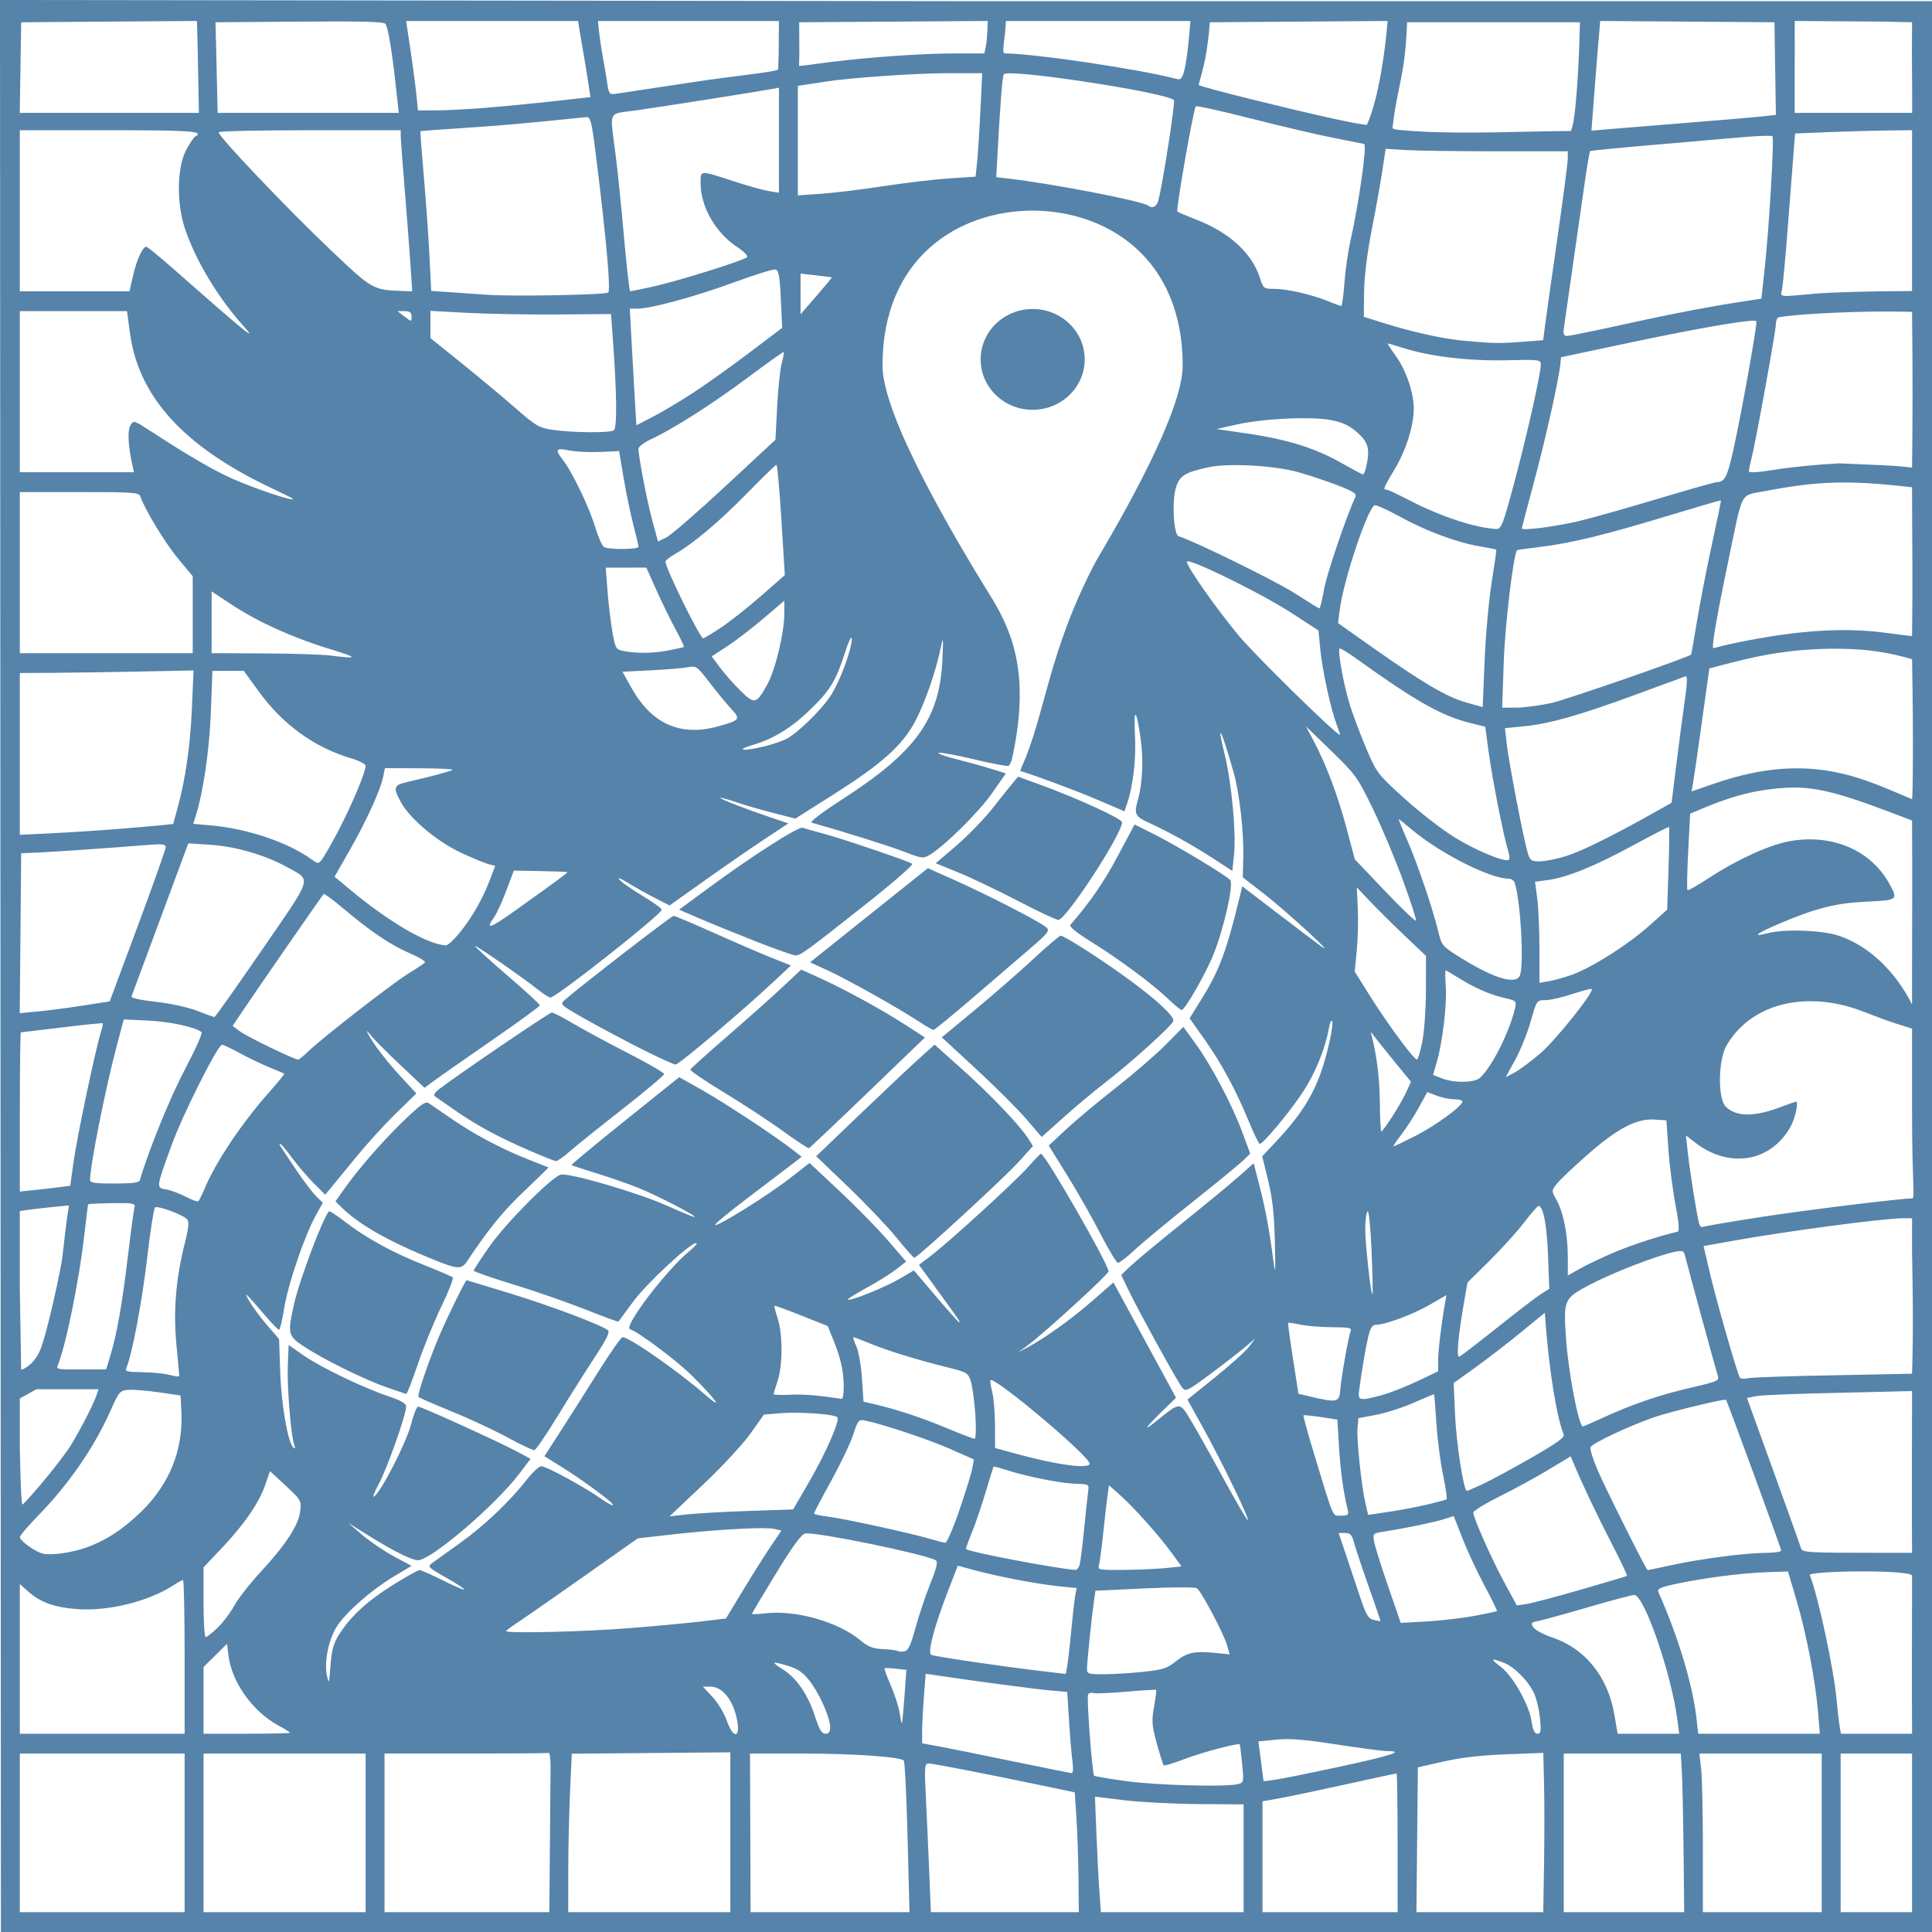 <?xml version="1.0" encoding="UTF-8" standalone="no"?>
<!-- Created with Inkscape (http://www.inkscape.org/) -->

<svg
   width="500mm"
   height="500mm"
   viewBox="0 0 500 500"
   version="1.1"
   id="svg1"
   xml:space="preserve"
   xmlns="http://www.w3.org/2000/svg"
   xmlns:svg="http://www.w3.org/2000/svg"><defs
     id="defs1" /><g
     id="layer1"><path
       d="M 0,0 0.237,500 H 500 V 0.313 H 258.223 Z m 50.971,5.426 c 0.159,4.268 0.33,14.381 0.506,23.788 H 28.294 5.111 L 5.48,5.765 27.571,5.595 Z m 308.136,0 c -0.512,6.929 -2.255,20.064 -5.361,26.907 -2.107,-0.234 -4.868,-0.772 -11.37,-2.216 -7.672,-1.704 -32.239,-7.686 -32.154,-8.146 0.337,-1.833 2.1,-5.766 2.885,-16.206 l 23.001,-0.169 z m 55.027,0 22.548,0.169 22.547,0.169 0.368,23.968 -3.331,0.378 c -1.832,0.208 -10.566,0.951 -19.411,1.652 -8.844,0.701 -18.086,1.451 -20.538,1.668 l -4.458,0.393 c 0.774,-9.797 1.191,-15.994 2.273,-28.397 z m -158.491,5.168e-4 c -0.184,3.986 -0.182,5.641 -0.915,8.394 h -7.24 c -8.618,0 -22.386,0.948 -32.81,2.259 h -5.2e-4 c -4.147,0.522 -7.883,1.118 -7.879,0.948 0.132,-6.082 0.035,-1.601 0.037,-11.263 L 231.239,5.596 Z m 208.83,0 23.155,0.169 7.21,0.169 c -0.098,13.79 0.049,9.659 0.031,23.449 h -7.325 -23.072 z m -359.364,0.017 h 22.244 22.244 c 0.977,6.159 1.933,10.906 3.211,19.693 l -9.691,1.077 c -5.33,0.593 -13.309,1.363 -17.731,1.713 h -0.002 c -4.422,0.349 -10.104,0.637 -12.628,0.64 l -4.588,0.006 c -0.731,-8.181 -2.068,-16.47 -3.058,-23.129 z m 49.639,0 H 178.17 201.591 c -0.129,9.092 0.056,4.297 -0.191,12.481 -0.019,0.643 -10.908,1.649 -21.483,3.245 -10.575,1.596 -19.922,3.007 -20.772,3.134 -1.337,0.201 -1.598,-0.123 -1.935,-2.4 -0.962,-6.507 -1.824,-9.514 -2.463,-16.46 z m 105.572,0 h 23.879 23.879 c -1.416,17.753 -2.609,14.941 -3.941,14.89 -9.953,-2.56 -36.717,-6.485 -44.091,-6.511 -0.978,-0.003 0.16,-4.036 0.275,-8.379 z M 77.335,5.595 c 17.43,-0.137 22.198,0.029 22.474,0.641 1.218,2.71 2.381,13.794 2.992,19.289 l 0.41,3.688 H 79.768 56.325 C 56.208,22.807 55.78,6.261 55.773,5.765 Z M 364.158,5.765 h 22.366 22.366 c -0.185,9.849 -1.089,26.848 -2.428,28.149 -10.51,0 -26.81,0.836 -39.214,0.095 -3.292,-0.22 -6.918,-0.381 -6.86,-0.895 1.29,-11.392 3.257,-13.243 3.77,-27.348 z M 244.748,18.951 h 9.449 l -0.457,9.461 c -0.251,5.203 -0.636,11.227 -0.855,13.386 l -0.399,3.925 -6.745,0.437 c -3.71,0.24 -11.307,1.137 -16.883,1.992 -5.576,0.855 -12.891,1.749 -16.255,1.986 l -6.117,0.43 V 36.393 22.217 l 2.622,-0.393 c 1.442,-0.216 3.408,-0.519 4.37,-0.673 6.229,-0.999 23.296,-2.199 31.271,-2.199 z m 17.325,0.033 c 8.758,0.247 39.761,5.157 41.733,6.909 0.428,0.381 -2.933,22.018 -4.061,26.143 -0.387,1.416 -1.619,2.026 -2.486,1.231 -1.276,-1.171 -24.576,-5.699 -36.264,-7.048 l -3.169,-0.366 0.234,-4.311 c 0.838,-15.468 1.354,-21.973 1.771,-22.356 0.194,-0.178 0.991,-0.238 2.242,-0.203 z m -60.482,3.714 v 13.592 13.591 l -2.622,-0.434 c -1.442,-0.239 -5.296,-1.305 -8.565,-2.368 -9.512,-3.095 -9.089,-3.11 -9.089,0.318 0,6.091 3.867,12.851 9.458,16.534 1.853,1.221 2.894,2.313 2.526,2.65 -0.958,0.879 -17.922,6.181 -24.219,7.571 -3.076,0.679 -5.766,1.236 -5.977,1.238 -0.211,0.003 -0.936,-6.308 -1.612,-14.024 -0.676,-7.716 -1.673,-17.457 -2.216,-21.647 -1.465,-11.298 -1.953,-10.157 4.737,-11.068 5.43,-0.739 31.472,-4.828 35.657,-5.599 z m 107.886,4.82 c 0.228,-0.209 6.656,1.212 14.285,3.158 7.629,1.946 17.162,4.182 21.184,4.969 4.021,0.787 7.662,1.513 8.089,1.614 0.804,0.19 -1.344,15.324 -3.591,25.306 -0.596,2.646 -1.276,7.48 -1.513,10.743 -0.236,3.263 -0.618,5.913 -0.849,5.888 -0.23,-0.025 -1.782,-0.601 -3.448,-1.279 -4.18,-1.702 -10.612,-3.166 -13.916,-3.166 -2.646,0 -2.795,-0.112 -3.617,-2.726 -2.037,-6.473 -7.908,-11.865 -16.569,-15.217 -2.461,-0.952 -4.633,-1.878 -4.828,-2.057 -0.427,-0.392 4.181,-26.693 4.772,-27.235 z m -157.876,2.802 c 1.312,-0.135 1.496,0.652 2.971,12.684 2.435,19.866 3.488,32.008 2.834,32.694 -0.582,0.611 -24.924,1.07 -31.324,0.591 -1.73,-0.13 -5.696,-0.406 -8.813,-0.615 l -5.667,-0.379 -0.479,-9.411 c -0.263,-5.176 -0.924,-14.451 -1.468,-20.611 -0.544,-6.16 -0.925,-11.253 -0.846,-11.319 0.079,-0.066 5.178,-0.446 11.33,-0.844 9.324,-0.604 16.002,-1.196 31.462,-2.79 z M 5.13,33.703 H 28.202 c 21.451,0 24.769,0.245 22.301,1.644 -0.424,0.24 -1.522,1.917 -2.44,3.726 -2.276,4.484 -2.37,13.613 -0.207,20.058 2.778,8.276 8.442,17.736 15.016,25.082 4.258,4.757 0.798,1.942 -18.226,-14.829 -3.453,-3.044 -6.512,-5.535 -6.799,-5.535 -0.932,0 -2.519,3.494 -3.435,7.563 l -0.897,3.982 H 19.323 5.13 V 54.549 Z m 75.2,0 h 23.38 v 1.443 c 7e-5,0.794 0.454,6.927 1.009,13.63 0.555,6.703 1.225,15.434 1.488,19.402 l 0.48,7.216 -2.362,-0.08 C 96.545,75.05 96.403,74.97 85.957,65.069 74.272,53.994 56.131,34.92 56.608,34.21 56.796,33.932 67.471,33.703 80.33,33.703 Z m 414.508,0 v 41.606 l -1.176,0.024 c -9.325,0.013 -20.101,0.314 -23.946,0.668 -9.574,0.881 -8.976,0.96 -8.521,-1.125 0.216,-0.991 0.899,-8.423 1.519,-16.516 0.619,-8.093 1.291,-16.763 1.492,-19.267 l 0.366,-4.552 10.549,-0.419 c 11.827,-0.428 19.718,-0.419 19.718,-0.419 z m -36.135,1.549 c 0.519,0.476 -0.845,23.638 -2.033,34.521 l -0.822,7.527 -2.505,0.372 c -9.671,1.436 -19.842,3.358 -32.257,6.097 -7.904,1.744 -14.885,3.17 -15.512,3.17 -0.884,0 -1.072,-0.47 -0.837,-2.084 0.282,-1.935 1.996,-13.903 5.199,-36.308 0.724,-5.065 1.432,-9.314 1.573,-9.444 0.141,-0.13 7.16,-0.822 15.598,-1.539 8.438,-0.717 18.899,-1.622 23.247,-2.011 4.348,-0.389 8.105,-0.525 8.348,-0.301 z m -100.1,3.262 5.218,0.321 c 2.87,0.176 13.476,0.32 23.57,0.32 h 18.353 l -0.005,1.924 c -0.003,1.058 -1.231,10.439 -2.729,20.845 -1.498,10.407 -2.928,20.54 -3.179,22.519 l -0.456,3.597 -5.311,0.412 h -10e-4 c -5.914,0.459 -7.344,0.436 -14.889,-0.232 -5.624,-0.498 -13.44,-2.218 -21.324,-4.69 l -4.894,-1.534 0.061,-6.347 c 0.037,-3.853 0.804,-10.128 1.95,-15.969 1.039,-5.292 2.282,-12.218 2.762,-15.393 z M 267.234,54.507 c 19.179,0.043 38.846,12.185 38.846,40.093 0,10.484 -11.854,32.788 -22.46,50.657 0.003,-2.4e-4 0.009,-2.8e-4 0.012,-5.2e-4 -12.352,23.3 -13.185,40.001 -19.192,53.171 -0.065,0.211 -0.401,1.106 -0.387,1.109 3.446,0.982 14.515,5.102 19.83,7.38 l 7.132,3.058 0.682,-2.028 c 1.585,-4.711 2.359,-11.514 2.028,-17.819 -0.388,-7.391 0.412,-6.684 1.507,1.334 0.711,5.204 0.426,11.393 -0.712,15.418 -1.097,3.881 -0.856,4.37 3.029,6.155 5.168,2.375 11.281,5.785 16.713,9.324 l 4.653,3.032 0.463,-4.285 c 0.581,-5.376 -0.658,-18.605 -2.412,-25.755 -2.376,-9.685 -0.74,-6.332 2.378,4.873 1.452,5.218 2.584,15.383 2.418,21.718 l -0.134,5.12 5.526,4.28 c 5.919,4.584 19.295,16.903 14.615,13.461 -1.538,-1.131 -6.73,-5.067 -11.536,-8.745 l -8.739,-6.687 -0.574,2.384 c -3.414,14.185 -5.332,19.358 -9.898,26.702 l -3.156,5.076 3.898,5.507 c 4.404,6.222 8.134,13.15 11.512,21.382 1.267,3.087 2.509,5.612 2.76,5.612 0.885,0 7.853,-8.378 11.138,-13.392 3.207,-4.895 5.786,-11.188 6.696,-16.338 0.24,-1.359 0.609,-2.313 0.82,-2.12 0.632,0.58 -1.144,8.748 -3.018,13.884 -2.142,5.87 -5.504,11.051 -10.911,16.814 l -4.097,4.367 1.529,6.249 c 1.108,4.53 1.586,8.896 1.74,15.87 0.178,8.073 0.113,8.847 -0.402,4.811 -0.965,-7.566 -2.036,-13.329 -3.616,-19.458 l -1.461,-5.668 -3.927,3.48 c -2.16,1.914 -8.804,7.393 -14.764,12.175 -5.96,4.783 -11.908,9.724 -13.217,10.98 l -2.381,2.284 1.949,4.036 c 2.653,5.493 12.647,23.637 13.828,25.106 0.895,1.113 1.345,0.897 7.205,-3.451 3.438,-2.551 7.481,-5.683 8.986,-6.96 l 2.735,-2.321 -1.586,2.119 c -0.872,1.165 -4.823,4.727 -8.78,7.914 l -7.194,5.796 3.973,7.158 c 4.807,8.661 12.068,23.631 11.649,24.016 -0.166,0.153 -3.03,-4.733 -6.364,-10.856 -3.334,-6.123 -7.154,-12.934 -8.488,-15.136 -2.788,-4.601 -2.642,-4.605 -8.66,0.261 -3.965,3.206 -3.136,1.925 1.947,-3.009 l 2.989,-2.902 -8.099,-14.925 -8.098,-14.925 -5.354,4.686 c -5.39,4.718 -12.359,9.724 -16.889,12.131 l -2.447,1.301 2.447,-1.792 c 4.231,-3.098 20.974,-18.418 20.974,-19.191 0,-1.834 -16.429,-30.431 -17.483,-30.431 -0.198,0 -1.679,1.515 -3.29,3.367 -3.153,3.623 -20.282,19.274 -25.252,23.072 l -3.027,2.314 4.824,6.63 c 5.561,7.641 5.96,8.233 5.568,8.233 -0.159,0 -2.86,-3.022 -6.003,-6.715 l -5.714,-6.715 -3.749,2.2 c -3.775,2.215 -12.807,5.841 -13.338,5.355 -0.157,-0.144 1.98,-1.488 4.749,-2.987 2.769,-1.499 6.228,-3.654 7.686,-4.788 l 2.651,-2.062 -4.699,-5.452 c -2.585,-2.999 -8.209,-8.742 -12.497,-12.762 l -7.798,-7.31 -5.185,4.031 c -5.713,4.442 -18.687,12.527 -19.259,12.002 -0.199,-0.183 3.673,-3.381 8.604,-7.107 4.931,-3.726 10.053,-7.618 11.381,-8.649 l 2.415,-1.874 -2.352,-1.833 c -4.638,-3.614 -17.595,-12.157 -23.41,-15.436 l -5.925,-3.341 -14.051,11.271 c -7.728,6.199 -13.946,11.366 -13.819,11.483 0.127,0.117 3.112,1.098 6.633,2.18 3.521,1.082 8.473,2.82 11.004,3.862 4.96,2.041 14.621,7.053 14.246,7.39 -0.126,0.113 -3.253,-1.158 -6.949,-2.825 -7.62,-3.436 -25.689,-8.719 -27.759,-8.116 -2.456,0.715 -14.056,12.392 -18.323,18.445 -2.298,3.26 -4.179,6.129 -4.179,6.374 0,0.246 4.484,1.813 9.963,3.482 5.48,1.67 13.872,4.577 18.649,6.462 4.778,1.884 8.758,3.356 8.844,3.271 0.087,-0.085 1.772,-2.375 3.746,-5.088 3.429,-4.715 14.788,-15.282 16.405,-15.262 0.424,0.005 -0.373,0.943 -1.771,2.085 -5.94,4.848 -17.203,19.661 -15.375,20.22 2.193,0.671 12.254,8.235 16.196,12.177 6.192,6.192 8.143,8.993 3.403,4.888 -7.264,-6.292 -19.759,-15.006 -21.517,-15.006 -0.377,0 -3.264,4.113 -6.416,9.14 -3.152,5.027 -7.553,11.961 -9.779,15.408 l -4.047,6.268 4.307,2.669 c 5.747,3.561 13.872,9.586 13.45,9.974 -0.186,0.171 -1.532,-0.543 -2.992,-1.586 -4.095,-2.926 -14.354,-8.524 -15.559,-8.489 -0.593,0.017 -2.336,1.645 -3.874,3.617 -4.333,5.555 -10.889,11.769 -17.185,16.287 -3.156,2.265 -6.367,4.572 -7.135,5.127 -1.346,0.972 -1.215,1.112 3.569,3.82 2.731,1.546 4.836,2.93 4.677,3.075 -0.158,0.145 -2.648,-0.924 -5.532,-2.377 -2.885,-1.452 -5.6,-2.641 -6.033,-2.641 -0.433,0 -3.604,1.769 -7.045,3.931 -6.594,4.143 -10.747,7.978 -13.786,12.728 h 5.17e-4 c -1.416,2.214 -1.924,4.046 -2.222,8.018 -0.359,4.789 -0.425,4.963 -0.939,2.49 -0.728,-3.498 0.489,-9.355 2.634,-12.673 2.337,-3.615 8.905,-9.375 14.565,-12.773 l 4.72,-2.834 -4.543,-2.438 c -2.499,-1.341 -6.196,-3.847 -8.216,-5.569 l -3.673,-3.132 5.593,3.482 c 6.184,3.849 10.933,6.204 12.514,6.204 3.349,0 19.931,-14.152 26.139,-22.309 l 2.996,-3.937 -3.695,-1.972 c -4.82,-2.572 -24.592,-11.55 -25.424,-11.545 -0.354,0.002 -1.182,2.095 -1.84,4.65 -1.194,4.637 -7.581,17.133 -9.506,18.599 -0.559,0.426 -0.058,-0.969 1.114,-3.099 2.124,-3.859 7.142,-18.024 7.142,-20.159 0,-0.795 -1.278,-1.55 -4.37,-2.582 -6.547,-2.186 -17.642,-7.511 -22.099,-10.606 l -3.944,-2.738 -0.213,5.239 c -0.224,5.493 0.828,18.46 1.673,20.642 0.34,0.878 0.267,1.074 -0.239,0.632 -1.403,-1.228 -3.099,-10.96 -3.396,-19.484 l -0.299,-8.58 -3.061,-3.54 c -1.684,-1.947 -3.746,-4.725 -4.583,-6.173 -1.708,-2.954 -1.22,-2.512 4.106,3.713 1.692,1.978 3.281,3.596 3.531,3.596 0.25,0 0.846,-2.484 1.324,-5.519 0.967,-6.134 5.234,-18.707 8.126,-23.942 l 1.878,-3.4 -1.719,-1.689 c -0.946,-0.929 -3.272,-3.999 -5.17,-6.821 -4.622,-6.873 -4.537,-6.734 -4.121,-6.734 0.201,0 1.597,1.66 3.103,3.688 1.506,2.028 4.041,4.987 5.635,6.574 l 2.897,2.886 1.558,-1.881 c 0.856,-1.034 3.817,-4.642 6.578,-8.017 2.762,-3.375 7.367,-8.421 10.235,-11.212 l 5.213,-5.075 -3.624,-3.919 c -3.94,-4.26 -7.414,-8.739 -8.74,-11.268 -0.691,-1.317 -0.561,-1.26 0.732,0.321 0.865,1.058 4.315,4.507 7.666,7.664 l 6.093,5.74 2.336,-1.744 c 1.285,-0.959 7.999,-5.657 14.921,-10.44 6.922,-4.783 12.584,-8.911 12.584,-9.173 0,-0.261 -3.83,-3.773 -8.511,-7.803 -4.681,-4.03 -8.401,-7.428 -8.267,-7.55 0.255,-0.234 12.198,8.05 16.428,11.395 1.346,1.064 2.727,1.943 3.069,1.952 1.446,0.04 28.944,-21.669 28.817,-22.751 -0.041,-0.352 -2.277,-1.961 -4.969,-3.577 -2.692,-1.616 -5.366,-3.477 -5.943,-4.136 -0.648,-0.74 0.154,-0.456 2.098,0.741 1.73,1.066 4.876,2.828 6.991,3.914 l 3.846,1.976 9.168,-6.515 c 5.043,-3.584 11.962,-8.363 15.376,-10.622 l 6.207,-4.106 -4.539,-1.53 c -6.513,-2.195 -13.333,-4.853 -13.071,-5.094 0.124,-0.113 1.818,0.349 3.765,1.028 1.947,0.679 6.262,1.937 9.589,2.797 l 6.049,1.563 10.038,-6.354 c 12.312,-7.794 17.659,-12.58 20.944,-18.748 2.512,-4.715 5.34,-12.819 6.633,-19.006 0.339,-1.625 0.518,-2.38 0.58,-1.991 0.061,0.389 0.006,1.923 -0.123,4.877 -0.675,15.423 -6.783,23.914 -26.2,36.417 -4.957,3.192 -8.211,5.677 -7.646,5.838 9.337,2.664 20.18,6.073 23.985,7.541 4.594,1.772 4.905,1.81 6.583,0.802 3.864,-2.323 12.753,-11.118 16.126,-15.957 l 3.573,-5.126 -3.666,-1.146 c -2.017,-0.63 -6.184,-1.782 -9.26,-2.559 -3.076,-0.777 -5.062,-1.508 -4.412,-1.625 0.65,-0.117 4.853,0.669 9.341,1.746 4.488,1.077 8.431,1.805 8.761,1.617 0.155,-0.088 0.44,-0.717 0.708,-1.281 4.954,-21.829 0.321,-32.887 -4.754,-41.537 -11.503,-18.499 -28.642,-48.119 -28.642,-60.773 0,-27.909 19.667,-40.05 38.846,-40.093 z m -66.575,15.237 c 0.863,0.16 1.138,1.646 1.417,7.651 l 0.346,7.451 -8.614,6.524 c -4.738,3.588 -11.353,8.297 -14.7,10.464 v -5.2e-4 c -3.347,2.167 -7.96,4.906 -10.251,6.087 l -4.166,2.146 -0.412,-6.913 c -0.227,-3.802 -0.608,-10.593 -0.848,-15.091 l -0.435,-8.178 1.993,-0.002 c 3.461,-0.003 14.924,-3.127 24.938,-6.798 5.313,-1.947 10.142,-3.451 10.731,-3.341 z m 6.525,1.069 4.02,0.448 c 2.211,0.246 4.057,0.483 4.102,0.527 0.045,0.044 -1.764,2.211 -4.02,4.816 l -4.102,4.736 V 76.075 Z m 60.072,9.158 c -7.441,0 -13.465,5.835 -13.465,13.043 0,7.208 6.024,13.043 13.443,13.043 7.441,0 13.488,-5.835 13.488,-13.043 0,-7.208 -6.024,-13.043 -13.465,-13.043 z m -155.856,0.486 9.613,0.516 c 5.287,0.284 15.801,0.469 23.364,0.411 l 13.751,-0.105 0.39,5.236 c 1.132,15.211 1.247,24.333 0.313,24.876 -1.191,0.692 -10.949,0.593 -15.905,-0.161 -3.428,-0.522 -4.31,-1.039 -9.439,-5.538 -3.111,-2.729 -9.354,-7.937 -13.872,-11.573 l -8.215,-6.611 V 83.981 Z M 5.13,80.526 H 19 32.871 l 0.757,5.64 c 2.217,16.522 13.941,29.4 36.494,40.087 2.9,1.374 5.403,2.615 5.563,2.758 1.258,1.124 -9.291,-2.353 -15.517,-5.113 -4.904,-2.174 -11.299,-5.89 -20.916,-12.153 -4.636,-3.019 -4.688,-3.035 -5.501,-1.64 -0.787,1.348 -0.611,5.095 0.471,10.06 l 0.447,2.051 H 19.9 5.13 v -20.845 z m 97.726,0 h 1.825 c 1.359,0 1.826,0.327 1.826,1.283 0,1.547 0.052,1.547 -2,-0.021 z m 380.533,0.141 c 3.852,-0.068 7.783,-0.065 11.449,0.05 0.189,16.032 0.153,27.915 0,40.293 -5.384,-0.642 -9.788,-0.669 -18.83,-1.091 -4.999,0.236 -12.314,0.946 -16.255,1.579 -4.848,0.778 -7.161,0.925 -7.149,0.454 0.009,-0.383 0.343,-1.996 0.743,-3.583 1.101,-4.38 6.232,-32.667 6.232,-34.359 0,-0.816 0.258,-1.63 0.573,-1.809 0.834,-0.473 11.681,-1.329 23.238,-1.534 z m -31.506,2.476 c 1.65,-0.179 2.583,-0.186 2.665,0.002 0.287,0.65 -3.765,23.341 -5.883,32.945 -1.616,7.326 -2.282,8.66 -4.339,8.682 -0.505,0.005 -7.584,2.009 -15.731,4.452 -8.147,2.444 -17.33,5.024 -20.406,5.734 -5.933,1.369 -14.332,2.426 -14.332,1.804 0,-0.205 1.416,-5.628 3.147,-12.052 2.977,-11.052 6.371,-26.213 6.797,-30.365 l 0.194,-1.894 17.262,-3.659 c 14.272,-3.025 25.676,-5.111 30.626,-5.648 z m -92.75,5.721 c 0.136,0 2.013,0.557 4.171,1.238 6.889,2.174 16.861,3.352 26.535,3.133 8.583,-0.194 8.915,-0.153 8.914,1.108 -0.002,2.406 -3.404,17.601 -6.758,30.182 -2.988,11.212 -3.459,12.437 -4.748,12.374 -5.38,-0.264 -14.425,-3.236 -22.322,-7.333 -3.03,-1.572 -5.783,-2.859 -6.117,-2.859 -0.95,0 -0.787,-0.403 2.156,-5.322 2.899,-4.845 4.898,-11.171 4.916,-15.549 0.016,-4.126 -1.942,-9.957 -4.569,-13.604 -1.334,-1.852 -2.315,-3.367 -2.179,-3.367 z M 202.839,91.088 c 0.109,0.094 -0.134,1.436 -0.541,2.982 -0.407,1.546 -0.936,6.618 -1.176,11.273 l -0.436,8.463 -13.006,12.083 c -7.153,6.646 -13.991,12.575 -15.195,13.176 l -2.188,1.093 -1.439,-5.283 c -1.367,-5.016 -3.622,-16.68 -3.622,-18.734 0,-0.527 1.495,-1.655 3.321,-2.507 5.851,-2.729 15.653,-8.981 24.995,-15.943 4.999,-3.725 9.178,-6.696 9.288,-6.602 z m 136.548,17.173 c 2,0.058 3.746,0.206 5.035,0.453 3.064,0.587 4.723,1.364 6.817,3.191 2.901,2.532 3.352,4.263 2.331,8.948 -0.24,1.102 -0.634,1.972 -0.874,1.933 -0.24,-0.039 -2.841,-1.433 -5.779,-3.099 -6.591,-3.736 -13.954,-6.018 -24.21,-7.504 l -7.861,-1.139 5.073,-1.153 c 5.169,-1.175 13.467,-1.805 19.469,-1.63 z m -194.135,8 c 0.472,0.016 1.128,0.122 1.98,0.301 1.634,0.343 5.227,0.525 7.982,0.403 l 5.011,-0.221 1.16,6.91 c 0.638,3.8 1.765,9.234 2.505,12.076 0.74,2.842 1.345,5.437 1.345,5.768 v 5.1e-4 c 0,0.73 -7.684,0.788 -8.923,0.067 -0.486,-0.283 -1.53,-2.66 -2.322,-5.282 -1.528,-5.064 -5.896,-14.138 -8.29,-17.222 -1.613,-2.078 -1.863,-2.848 -0.449,-2.801 z m 55.692,4.032 c 0.221,-5.1e-4 0.799,6.421 1.284,14.27 l 0.883,14.271 -6.099,5.349 c -3.355,2.942 -8.007,6.622 -10.338,8.178 -2.331,1.556 -4.436,2.829 -4.677,2.829 -0.849,0 -9.769,-18.13 -9.769,-19.855 0,-0.311 1.178,-1.234 2.618,-2.05 4.568,-2.59 11.492,-8.451 18.706,-15.835 3.845,-3.936 7.172,-7.157 7.392,-7.157 z m 116.773,0.109 c 5.873,-0.21 13.747,0.5 18.461,1.842 2.692,0.766 7.19,2.273 9.995,3.35 4.007,1.537 4.999,2.176 4.624,2.978 -2.401,5.134 -7.443,19.987 -8.13,23.951 -0.474,2.734 -1.026,4.951 -1.228,4.927 -0.202,-0.024 -3.041,-1.774 -6.31,-3.89 -4.79,-3.1 -26.074,-13.554 -30.106,-14.787 -1.292,-0.395 -1.767,-8.927 -0.7,-12.562 0.897,-3.057 2.37,-3.985 8.378,-5.281 1.322,-0.285 3.057,-0.458 5.015,-0.528 z m 156.889,4.505 c 5.769,-0.171 11.911,0.23 20.232,1.205 0.01,16.938 0.227,21.874 0,38.49 -7.836,-0.62 -18.354,-4.153 -47.615,2.201 -1.885,0.409 -3.568,0.942 -3.803,0.947 -0.55,0.009 0.851,-8.145 3.967,-23.083 3.77,-18.076 2.84,-16.306 9.22,-17.532 6.832,-1.313 12.229,-2.056 17.999,-2.227 z M 5.13,127.348 H 20.533 c 14.058,0 15.437,0.098 15.786,1.122 1.16,3.402 6.378,12.011 9.717,16.031 l 3.839,4.623 v 9.957 9.957 H 27.503 5.13 v -20.845 z m 440.247,2.151 c 0.073,0.067 -0.942,5.022 -2.255,11.011 -1.313,5.989 -3.057,14.931 -3.876,19.87 -0.818,4.939 -1.534,9.009 -1.59,9.045 -1.477,0.962 -31.965,11.535 -35.854,12.433 v -0.002 c -3.024,0.699 -7.196,1.276 -9.271,1.281 l -3.774,0.011 0.419,-12.027 c 0.338,-9.697 2.542,-27.997 3.461,-28.74 0.094,-0.076 2.845,-0.463 6.114,-0.859 7.899,-0.958 16.415,-3.035 32.86,-8.016 7.498,-2.271 13.692,-4.075 13.765,-4.008 z m -89.597,1.278 c 0.404,-0.142 3.35,1.183 6.547,2.946 6.712,3.701 14.708,6.675 20.632,7.674 2.274,0.383 4.199,0.771 4.278,0.86 0.079,0.09 -0.458,3.915 -1.195,8.501 -0.737,4.586 -1.561,13.717 -1.831,20.291 l -0.491,11.952 -4.357,-1.229 c -4.943,-1.394 -11.289,-5.129 -24.165,-14.221 l -8.918,-6.297 0.425,-3.324 c 0.999,-7.821 7.245,-26.509 9.075,-27.153 z m -47.778,14.598 c 3.776,1.024 19.305,8.753 26.108,13.174 l 7.108,4.619 0.491,5.019 c 0.534,5.462 2.732,15.49 4.274,19.499 0.533,1.385 0.9,2.518 0.816,2.518 -0.965,0 -21.953,-20.576 -26.17,-25.656 -5.94,-7.156 -13.467,-17.873 -13.467,-19.173 0,-0.156 0.3,-0.147 0.839,-5.1e-4 z m -140.734,1.513 2.587,5.784 c 1.423,3.181 3.659,7.761 4.971,10.179 1.311,2.417 2.285,4.476 2.165,4.574 -0.121,0.099 -1.887,0.502 -3.925,0.897 v 0.002 c -3.951,0.765 -8.26,0.823 -11.676,0.157 -1.98,-0.386 -2.141,-0.657 -2.889,-4.835 -0.435,-2.435 -1.004,-7.195 -1.264,-10.579 l -0.472,-6.153 5.251,-0.012 z m -112.499,6.171 5.404,3.557 c 6.706,4.414 15.767,8.49 25.358,11.408 7.311,2.224 7.311,2.555 0,1.628 -2.115,-0.268 -9.902,-0.516 -17.304,-0.551 l -13.459,-0.063 v -7.99 z m 148.218,2.403 -0.007,3.42 c -0.013,4.907 -2.322,14.487 -4.397,18.244 h -0.003 c -2.823,5.112 -3.296,5.228 -6.885,1.697 -1.705,-1.677 -4.09,-4.376 -5.301,-5.997 l -2.202,-2.947 3.979,-2.598 c 2.188,-1.429 6.417,-4.673 9.397,-7.208 z m 17.298,9.577 c 0.089,-0.055 0.141,0.032 0.146,0.278 0.059,2.733 -3.197,11.426 -5.597,14.945 -2.683,3.934 -8.665,9.687 -11.495,11.053 -1.154,0.557 -3.671,1.397 -5.593,1.867 -5.346,1.307 -7.703,1.01 -2.98,-0.376 5.517,-1.618 10.196,-4.517 15.183,-9.408 4.947,-4.852 6.401,-7.265 8.728,-14.484 0.731,-2.269 1.341,-3.711 1.609,-3.876 z m 126.404,2.801 c 0.171,-0.157 2.123,1.02 4.338,2.614 15.052,10.834 21.967,14.767 29.126,16.565 l 4.223,1.06 0.905,6.675 c 0.938,6.917 3.877,21.797 5.022,25.427 0.36,1.142 0.435,2.2 0.168,2.352 -1.139,0.646 -8.589,-2.459 -14.093,-5.873 -3.269,-2.027 -9.121,-6.572 -13.005,-10.1 -6.944,-6.306 -7.11,-6.529 -9.949,-13.256 -1.588,-3.763 -3.517,-8.958 -4.286,-11.545 -1.482,-4.987 -2.971,-13.442 -2.45,-13.919 z m 124.522,0.11 c 2.494,-0.088 5.015,-0.083 7.593,0.012 7.551,0.278 13.195,1.802 16.033,2.645 0.396,20.444 0.186,36.24 0,36.228 -12.093,-4.972 -25.923,-12.731 -50.88,-4.141 l -6.182,2.128 0.365,-2.017 c 0.201,-1.11 1.236,-8.272 2.3,-15.916 l 1.934,-13.898 6.331,-1.648 c 7.789,-2.028 15.024,-3.128 22.505,-3.392 z M 179.409,172.526 c 1.069,0.087 1.834,0.983 4.167,4.041 1.82,2.385 4.328,5.436 5.572,6.778 2.597,2.801 2.43,3.039 -3.24,4.617 -9.904,2.756 -17.333,-0.607 -22.678,-10.265 l -2.13,-3.848 7.486,-0.381 c 4.117,-0.21 8.429,-0.574 9.583,-0.809 0.493,-0.101 0.883,-0.161 1.239,-0.132 z m -129.322,0.983 -0.425,9.791 c -0.425,9.786 -1.653,18.318 -3.731,25.907 l -1.104,4.03 -2.894,0.313 c -1.592,0.172 -6.829,0.624 -11.639,1.006 -4.809,0.381 -12.438,0.875 -16.954,1.097 l -8.211,0.404 v -20.943 -20.943 l 8.215,-0.039 c 4.518,-0.021 14.634,-0.17 22.479,-0.33 z m 12.992,0.086 3.88,5.349 c 6.235,8.597 14.396,14.493 23.992,17.332 2.048,0.606 3.671,1.472 3.671,1.959 0,1.609 -3.608,10.19 -7.007,16.663 v -0.002 c -1.852,3.528 -3.797,6.938 -4.321,7.578 -0.918,1.12 -1.019,1.117 -2.695,-0.092 -6.099,-4.401 -16.524,-7.923 -25.941,-8.763 l -4.656,-0.415 0.649,-2.04 c 1.945,-6.115 3.551,-17.121 3.918,-26.843 l 0.404,-10.692 4.054,-0.017 z m 373.133,1.438 c 0.522,-0.191 0.46,1.764 -0.199,6.325 -0.525,3.631 -1.508,11.058 -2.184,16.506 l -1.229,9.905 -4.514,2.533 c -10.935,6.137 -18.82,10.026 -22.85,11.272 -2.388,0.738 -5.441,1.342 -6.785,1.342 -2.232,0 -2.503,-0.207 -3.141,-2.406 -1.085,-3.735 -4.851,-23.363 -5.363,-27.951 l -0.459,-4.112 4.806,-0.472 c 6.727,-0.66 14.243,-2.778 28.694,-8.086 6.858,-2.519 12.808,-4.704 13.223,-4.856 z m -98.25,12.926 6.609,6.414 c 6.282,6.097 6.816,6.843 10.791,15.073 2.3,4.762 5.789,13.073 7.754,18.469 1.964,5.395 3.471,10.05 3.348,10.344 -0.123,0.294 -3.737,-3.156 -8.032,-7.666 l -7.808,-8.202 -2.103,-7.916 c -2.27,-8.546 -5.28,-16.553 -8.52,-22.668 z m -238.344,10.84 8.997,0.032 c 4.948,0.018 8.779,0.2 8.513,0.405 -0.476,0.366 -6.003,1.847 -11.845,3.172 -3.428,0.778 -3.613,1.443 -1.473,5.3 2.396,4.319 9.499,10.23 15.731,13.092 3.025,1.389 6.2,2.693 7.056,2.899 l 1.556,0.374 -1.292,3.445 c -1.849,4.93 -4.706,9.956 -7.869,13.839 -1.508,1.852 -3.125,3.344 -3.594,3.317 -4.824,-0.287 -14.568,-5.944 -24.623,-14.295 l -4.195,-3.485 3.968,-6.959 c 4.34,-7.611 7.904,-15.435 8.614,-18.911 z m 163.864,2.201 -1.259,1.497 c -0.693,0.823 -3.079,3.806 -5.303,6.629 -2.224,2.822 -6.45,7.19 -9.393,9.706 l -5.351,4.574 5.895,2.41 c 3.243,1.325 10.235,4.666 15.539,7.424 5.304,2.758 9.958,4.935 10.343,4.838 2.324,-0.586 16.43,-22.276 16.43,-25.264 0,-0.929 -11.511,-6.211 -21.316,-9.781 z m 198.892,2.871 c 8.014,-0.415 14.516,1.538 32.463,8.483 0.101,15.412 0,26.214 0,38.622 v 9.062 c 0,0 -5.812,-13.358 -18.909,-17.853 -4.225,-1.45 -14.094,-1.815 -18.407,-0.68 -4.379,1.152 -3.08,0.102 3.132,-2.531 9.422,-3.993 14.486,-5.26 22.52,-5.633 8.026,-0.372 8.11,-0.442 5.718,-4.743 -4.848,-8.718 -14.996,-12.942 -26.04,-10.839 -5.134,0.978 -13.56,4.84 -20.447,9.373 -2.955,1.945 -5.515,3.405 -5.691,3.244 -0.175,-0.161 -0.091,-4.685 0.188,-10.053 l 0.506,-9.76 4.267,-1.77 c 7.335,-3.043 13.715,-4.56 20.698,-4.922 z m -100.362,8.141 c 0.114,0 1.584,1.171 3.266,2.603 7.201,6.125 20.318,12.79 25.172,12.79 0.668,0 1.378,0.505 1.576,1.122 1.471,4.577 2.392,20.302 1.39,23.732 -0.793,2.715 -6.432,1.154 -15.008,-4.155 -5.179,-3.206 -5.292,-3.333 -6.177,-7.011 -1.423,-5.911 -5.464,-17.793 -8.055,-23.689 -1.304,-2.966 -2.277,-5.392 -2.164,-5.392 z m -68.388,1.372 -4.369,8.201 c -3.6,6.757 -7.161,11.924 -12.228,17.739 -0.394,0.452 1.482,1.994 5.396,4.433 7.329,4.567 15.637,10.725 19.815,14.687 1.714,1.626 3.31,2.956 3.546,2.956 0.871,0 6.327,-9.515 8.29,-14.459 2.755,-6.939 5.254,-18.132 4.286,-19.201 -1.152,-1.274 -14.085,-9.053 -19.679,-11.838 z m 138.319,0.66 c 0.117,0.117 0.058,4.975 -0.133,10.796 l -0.347,10.583 -4.752,4.247 c -5.439,4.861 -14.796,10.785 -19.92,12.611 -1.923,0.685 -4.597,1.43 -5.943,1.654 l -2.447,0.408 v -8.819 c 0,-4.85 -0.257,-10.731 -0.571,-13.069 l -0.571,-4.25 3.367,-0.456 c 4.969,-0.673 12.304,-3.671 22.26,-9.098 4.863,-2.651 8.938,-4.724 9.056,-4.607 z m -224.248,0.181 c -1.072,-0.377 -13.369,7.505 -24.444,15.668 l -7.502,5.53 5.055,2.182 c 2.78,1.2 9.302,3.858 14.494,5.907 5.191,2.049 9.945,3.736 10.564,3.751 1.314,0.03 2.71,-0.988 18.748,-13.68 6.628,-5.245 11.79,-9.756 11.47,-10.025 -0.768,-0.646 -18.366,-6.611 -23.452,-7.95 -2.197,-0.578 -4.416,-1.201 -4.933,-1.382 z m -158.961,4.027 5.639,0.369 c 6.553,0.429 14.257,2.652 19.73,5.692 6.632,3.684 7.143,1.94 -6.297,21.516 -6.594,9.604 -12.146,17.437 -12.338,17.406 -0.192,-0.031 -2.229,-0.779 -4.525,-1.661 -2.412,-0.927 -6.922,-1.903 -10.678,-2.313 -3.869,-0.422 -6.397,-0.977 -6.242,-1.37 0.143,-0.363 3.511,-9.431 7.485,-20.15 z m -6.744,0.297 c 0.691,0.086 0.893,0.31 0.893,0.709 0,0.529 -3.26,9.722 -7.245,20.429 l -7.244,19.468 -6.914,1.083 v -5.2e-4 c -3.802,0.595 -9.042,1.282 -11.643,1.527 l -4.729,0.445 0.184,-20.687 0.185,-20.687 4.894,-0.232 c 4.676,-0.222 17.726,-1.128 27.792,-1.931 1.955,-0.156 3.135,-0.209 3.826,-0.124 z m 198.142,6.144 -12.749,10.176 c -7.012,5.597 -13.868,11.076 -15.237,12.177 l -2.489,2 4.531,2.082 c 5.063,2.326 18.055,9.606 23.406,13.113 1.921,1.26 3.721,2.29 3.999,2.29 0.278,0 4.784,-3.68 10.014,-8.178 5.23,-4.498 11.925,-10.249 14.879,-12.78 4.756,-4.076 5.25,-4.709 4.321,-5.547 -1.551,-1.398 -14.897,-8.297 -23.322,-12.055 z m -107.154,0.617 6.851,0.127 c 3.768,0.07 6.919,0.189 7.002,0.266 0.152,0.14 -2.977,2.448 -13.39,9.875 -6.736,4.805 -7.998,5.204 -5.53,1.748 0.621,-0.869 2.015,-3.929 3.098,-6.799 z m 218.156,4.341 3.337,3.527 c 1.835,1.94 5.863,5.931 8.951,8.867 l 5.614,5.339 -0.007,8.772 c -0.005,4.824 -0.426,10.864 -0.937,13.421 h -0.002 c -0.51,2.558 -1.136,4.645 -1.39,4.64 -0.794,-0.018 -7.443,-8.995 -11.868,-16.025 l -4.24,-6.734 0.532,-5.452 c 0.292,-2.999 0.415,-7.905 0.271,-10.904 z m -267.36,1.72 c 0.167,-0.153 2.44,1.524 5.051,3.726 7.07,5.962 12.199,9.426 17.12,11.561 2.424,1.052 4.25,2.127 4.058,2.39 -0.192,0.263 -2.136,1.572 -4.319,2.909 -4.163,2.55 -22.521,16.836 -26.05,20.272 -1.129,1.099 -2.239,1.999 -2.467,1.999 -0.961,0 -13.127,-5.888 -14.961,-7.241 l -2.002,-1.477 2.775,-4.139 c 3.916,-5.841 20.43,-29.665 20.795,-30 z m 90.538,5.657 c -0.546,0 -24.317,18.372 -28.198,21.793 -1.249,1.101 -1.07,1.267 5.244,4.85 3.595,2.04 10.155,5.535 14.577,7.766 4.422,2.231 8.427,4.06 8.9,4.065 0.873,0.01 17.097,-13.7 25.331,-21.405 l 4.517,-4.227 -5.216,-2.088 c -2.869,-1.148 -9.557,-4.038 -14.863,-6.421 -5.306,-2.383 -9.937,-4.333 -10.291,-4.333 z m 100.184,5.131 c -0.313,0 -3.553,2.765 -7.198,6.145 -3.645,3.38 -10.439,9.298 -15.097,13.152 l -8.468,7.007 8.863,8.174 c 4.874,4.496 10.691,10.297 12.926,12.891 l 4.063,4.717 5.681,-5.088 c 3.124,-2.798 7.883,-6.779 10.575,-8.846 6.874,-5.28 17.828,-15.202 17.828,-16.148 0,-1.386 -4.334,-5.405 -11.422,-10.592 -7.146,-5.23 -16.762,-11.411 -17.75,-11.411 z m -67.162,8.772 -4.794,4.502 c -2.637,2.476 -9.041,8.181 -14.232,12.677 -5.191,4.497 -9.533,8.405 -9.649,8.686 -0.115,0.281 3.817,2.955 8.74,5.942 4.922,2.987 11.781,7.485 15.241,9.995 3.461,2.51 6.48,4.497 6.71,4.414 0.23,-0.083 7.078,-6.561 15.219,-14.396 l 14.801,-14.246 -5.081,-3.291 c -6.07,-3.931 -15.901,-9.302 -22.311,-12.191 z m 166.789,0.207 c 0.141,0 1.572,0.827 3.179,1.837 4.208,2.644 8.202,4.406 11.953,5.273 3.188,0.737 3.263,0.81 2.808,2.757 -1.429,6.107 -5.969,15.125 -9.029,17.932 -1.436,1.318 -6.771,1.386 -9.925,0.128 l -2.223,-0.887 0.961,-3.341 c 1.485,-5.163 2.634,-14.862 2.312,-19.504 -0.16,-2.306 -0.175,-4.193 -0.034,-4.193 z m 37.802,4.816 c 0.738,0.677 -9.378,13.335 -13.364,16.722 -2.457,2.088 -5.465,4.318 -6.684,4.956 l -2.216,1.159 2.482,-4.536 c 1.365,-2.495 3.172,-6.985 4.015,-9.978 1.524,-5.407 1.548,-5.442 3.78,-5.442 1.235,0 4.373,-0.708 6.972,-1.574 2.599,-0.865 4.856,-1.454 5.016,-1.307 z m 58.18,3.189 c 3.914,0.186 8.024,1.063 12.158,2.675 2.328,0.908 6.025,2.314 8.253,3.021 l 4.322,1.371 v 21.968 c 0,18.681 0.855,21.968 0,21.968 -2.715,0 -26.725,2.897 -39.351,4.854 -7.826,1.213 -14.489,2.353 -14.807,2.533 -0.318,0.18 -0.738,-0.182 -0.934,-0.804 -0.522,-1.658 -2.376,-13.256 -2.943,-18.421 l -0.49,-4.461 2.369,1.835 c 8.844,6.848 19.545,5.083 24.707,-4.075 1.136,-2.015 2.145,-6.475 1.466,-6.475 -0.26,0 -1.946,0.57 -3.748,1.267 -7.034,2.72 -11.808,2.706 -14.519,-0.041 -2.079,-2.108 -1.928,-12.064 0.241,-15.799 3.963,-6.825 11.072,-10.771 19.436,-11.372 1.255,-0.09 2.537,-0.105 3.842,-0.043 z m -327.306,2.899 c -0.646,0 -25.061,16.614 -29.264,19.912 -1.015,0.795 -1.422,1.521 -1.002,1.779 0.39,0.24 2.575,1.754 4.857,3.366 5.462,3.857 11.386,7.088 19.332,10.542 3.57,1.552 6.793,2.836 7.163,2.853 0.37,0.017 1.943,-1.086 3.495,-2.452 1.553,-1.366 7.7,-6.305 13.66,-10.975 5.96,-4.67 10.837,-8.768 10.837,-9.107 0,-0.339 -4.247,-2.793 -9.438,-5.454 -5.191,-2.661 -11.572,-6.105 -14.18,-7.652 -2.608,-1.547 -5.065,-2.813 -5.46,-2.813 z m -110.777,1.784 6.305,0.296 c 5.624,0.264 12.353,1.723 13.837,3 0.297,0.256 -1.659,4.629 -4.347,9.718 -3.831,7.253 -9.369,20.881 -11.646,28.656 -0.166,0.566 -2.089,0.801 -6.549,0.801 -5.159,0 -6.314,-0.177 -6.314,-0.966 0,-3.636 3.897,-23.277 6.789,-34.22 z m -5.448,0.999 c 0.113,0.104 -0.109,1.179 -0.494,2.391 -1.346,4.243 -6.2,27.276 -7.045,33.432 l -0.853,6.215 -2.507,0.341 c -1.379,0.187 -4.315,0.527 -6.526,0.754 l -4.02,0.413 v -20.599 c 0,-11.329 0.124,-20.599 0.274,-20.599 0.15,0 4.929,-0.571 10.62,-1.268 5.69,-0.698 10.438,-1.184 10.551,-1.08 z m 279.675,0.918 -4.477,4.545 c -2.462,2.5 -8.313,7.556 -13.002,11.236 -4.689,3.68 -10.513,8.55 -12.941,10.822 l -4.416,4.131 4.858,7.827 c 2.672,4.305 6.547,11.131 8.611,15.169 2.064,4.038 4.079,7.344 4.478,7.346 0.399,0.002 2.287,-1.465 4.195,-3.261 1.908,-1.796 8.661,-7.392 15.005,-12.436 6.345,-5.044 12.313,-9.938 13.263,-10.877 l 1.727,-1.706 -2.002,-5.409 c -2.636,-7.121 -7.991,-17.301 -12.044,-22.894 z m 48.591,1.447 c 0.071,-0.006 0.291,0.294 0.724,0.896 0.488,0.678 2.845,3.623 5.236,6.543 l 4.349,5.31 -1.085,2.437 c -0.597,1.34 -2.238,4.236 -3.649,6.434 -1.41,2.199 -2.722,4.001 -2.914,4.006 -0.192,0.005 -0.37,-3.237 -0.394,-7.205 -0.038,-6.178 -0.791,-12.447 -2.097,-17.476 -0.163,-0.626 -0.241,-0.939 -0.17,-0.945 z m -112.974,3.159 -4.112,3.703 c -2.262,2.037 -9.156,8.537 -15.321,14.443 l -11.209,10.739 8.292,7.94 c 4.561,4.367 10.179,10.273 12.487,13.124 2.307,2.852 4.387,5.197 4.622,5.214 0.734,0.049 23.194,-20.604 27.046,-24.87 l 3.66,-4.054 -1.234,-1.949 c -2.124,-3.355 -9.897,-11.495 -17.208,-18.02 z m -184.394,0.031 c 0.343,0 2.328,0.938 4.412,2.085 2.084,1.147 5.504,2.794 7.601,3.662 2.096,0.868 3.926,1.647 4.066,1.73 0.14,0.083 -1.624,2.259 -3.92,4.835 -6.957,7.81 -13.816,18.052 -16.666,24.888 -0.662,1.587 -1.392,3.059 -1.623,3.271 -0.231,0.211 -1.678,-0.29 -3.216,-1.113 -1.538,-0.823 -3.816,-1.676 -5.063,-1.897 -2.705,-0.479 -2.736,-0.214 1.348,-11.485 2.867,-7.912 11.949,-25.977 13.06,-25.977 z m 311.902,12.247 2.431,0.932 c 1.337,0.513 3.385,0.932 4.551,0.932 1.166,0 2.12,0.262 2.12,0.582 0,1.159 -6.909,6.214 -12.134,8.879 -2.94,1.499 -5.502,2.726 -5.694,2.726 -0.192,0 0.716,-1.371 2.017,-3.046 1.301,-1.676 3.342,-4.837 4.537,-7.025 z m -259.246,2.775 c -0.952,0.295 -2.61,1.698 -5.87,4.861 -5.556,5.391 -11.675,12.453 -15.479,17.863 l -1.962,2.791 1.629,1.599 c 4.493,4.41 12.228,8.803 23.652,13.432 6.405,2.595 7.339,2.637 8.834,0.394 5.612,-8.42 9.204,-12.829 14.723,-18.072 3.535,-3.359 6.366,-6.122 6.292,-6.142 -0.074,-0.019 -2.491,-0.972 -5.37,-2.117 -6.992,-2.779 -13.996,-6.507 -19.869,-10.574 -2.656,-1.839 -5.28,-3.632 -5.831,-3.985 -0.194,-0.124 -0.432,-0.149 -0.75,-0.051 z m 318.084,4.34 3.049,0.201 0.504,7.376 c 0.277,4.057 1.1,10.503 1.827,14.325 0.931,4.891 1.093,7.002 0.545,7.128 -4.933,1.139 -12.119,3.497 -16.745,5.493 -3.139,1.355 -7.045,3.222 -8.679,4.151 l -2.971,1.687 v -4.729 c 0,-5.889 -1.108,-11.55 -2.888,-14.751 -1.354,-2.434 -1.354,-2.463 0.028,-4.243 0.765,-0.986 4.371,-4.406 8.012,-7.6 7.717,-6.768 12.656,-9.346 17.318,-9.039 z M 32.55,311.372 c 1.755,0.038 2.502,0.317 2.299,0.859 -0.166,0.441 -0.953,6.232 -1.749,12.87 -1.525,12.712 -2.881,20.356 -4.599,25.935 l -1.037,3.368 h -6.348 c -5.762,0 -6.647,0.054 -6.21,-0.965 1.962,-4.578 5.519,-21.353 7.007,-34.622 0.435,-3.875 0.847,-7.097 0.918,-7.161 0.181,-0.163 6.621,-0.351 9.719,-0.283 z m -14.692,0.59 -0.392,2.46 c -0.216,1.353 -1.103,8.737 -1.34,11.03 -0.237,2.293 -4.02,20.316 -5.897,24.325 -1.877,4.009 -4.753,4.729 -4.753,4.729 L 5.13,333.8 v -20.388 l 2.272,-0.323 c 1.25,-0.178 4.114,-0.504 6.364,-0.725 z m 380.301,0.136 c 1.212,-0.074 2.184,4.957 2.473,12.8 l 0.319,8.659 -2.066,1.283 c -1.136,0.706 -6.224,4.602 -11.305,8.658 -5.082,4.057 -9.552,7.481 -9.935,7.61 -0.77,0.258 -0.299,-5.136 1.21,-13.868 l 0.915,-5.296 5.642,-5.583 c 3.103,-3.07 7.138,-7.529 8.966,-9.909 1.829,-2.379 3.53,-4.34 3.781,-4.354 z m -358.067,0.403 c 0.597,-0.603 7.256,1.85 8.372,3.083 0.515,0.57 0.327,2.387 -0.642,6.183 -2.278,8.925 -2.996,17.503 -2.18,26.033 0.398,4.161 0.728,7.782 0.731,8.047 0.008,0.539 -0.183,0.53 -3.139,-0.16 -1.154,-0.269 -4.098,-0.524 -6.542,-0.565 -3.938,-0.067 -4.388,-0.204 -3.956,-1.198 1.42,-3.263 3.972,-16.747 5.311,-28.061 0.835,-7.055 1.755,-13.067 2.045,-13.36 z m 45.085,0.965 c -1.484,1.361 -7.654,17.69 -9.084,24.04 -1.693,7.52 -1.547,8.213 2.273,10.773 4.869,3.264 15.549,8.581 21.342,10.627 2.778,0.981 5.218,1.812 5.422,1.847 0.204,0.035 1.57,-3.471 3.036,-7.793 1.466,-4.321 4.204,-11.022 6.085,-14.891 1.881,-3.868 3.19,-7.238 2.907,-7.489 -0.282,-0.251 -3.501,-1.641 -7.152,-3.089 -8.308,-3.295 -14.87,-6.853 -20.333,-11.023 -2.332,-1.781 -4.355,-3.132 -4.496,-3.002 z m 268.729,0.015 c 0.326,-0.472 0.783,3.966 1.05,10.197 h 5.2e-4 c 0.26,6.068 0.361,11.135 0.225,11.26 -0.396,0.363 -1.878,-13.218 -1.865,-17.095 0.006,-1.94 0.272,-3.903 0.59,-4.363 z m 138.584,1.798 h 2.348 v 8.819 c 0.221,11.34 0.332,20.592 0,31.422 l -18.565,0.368 v 5.2e-4 c -12.066,0.203 -22.767,0.556 -23.779,0.785 -1.012,0.229 -2.005,0.172 -2.205,-0.126 -0.669,-0.994 -6.039,-19.689 -7.734,-26.925 l -1.673,-7.142 7.426,-1.332 c 13.977,-2.508 39.285,-5.87 44.183,-5.87 z m -57.022,8.599 c 0.363,0.187 0.519,0.631 0.713,1.457 0.54,2.291 7.812,28.928 8.392,30.741 0.4,1.248 -0.134,1.481 -6.95,3.048 -8.08,1.857 -15.284,4.319 -22.788,7.786 -2.674,1.235 -5.015,2.246 -5.202,2.246 -1.071,0 -3.776,-14.178 -4.355,-22.825 -0.675,-10.091 -0.58,-10.297 6.392,-13.958 5.906,-3.101 17.575,-7.598 21.838,-8.416 1.026,-0.197 1.596,-0.265 1.96,-0.078 z m -314.691,7.435 c -0.334,0 -4.99,9.469 -7.096,14.432 -2.77,6.526 -5.728,15.205 -5.374,15.768 0.13,0.206 3.946,1.879 8.482,3.718 4.535,1.839 11.077,4.887 14.538,6.772 3.461,1.885 6.607,3.363 6.991,3.284 0.385,-0.079 3.159,-4.161 6.164,-9.07 3.006,-4.91 7.306,-11.725 9.556,-15.145 2.982,-4.533 3.87,-6.384 3.275,-6.83 -1.925,-1.442 -14.822,-6.294 -25.205,-9.482 -6.172,-1.895 -11.271,-3.446 -11.332,-3.446 z m 253.566,3.86 -0.372,2.079 c -0.926,5.181 -1.787,12.354 -1.787,14.882 v 2.768 l -5.419,2.575 c -2.98,1.416 -7.127,3.036 -9.215,3.599 -5.596,1.51 -6.148,1.41 -5.831,-1.06 0.627,-4.881 1.647,-10.935 2.348,-13.935 0.558,-2.388 1.073,-3.223 1.984,-3.223 2.409,0 9.495,-2.626 13.859,-5.136 z m -173.911,2.763 c 0.103,-0.095 3.244,1.046 6.98,2.536 l 6.792,2.708 1.39,3.406 c 1.954,4.787 2.742,8.246 2.76,12.148 l -5.1e-4,5.2e-4 c 0.009,1.852 -0.219,3.332 -0.507,3.289 -6.383,-0.952 -9.686,-1.217 -13.285,-1.067 -2.404,0.101 -4.367,0.038 -4.362,-0.138 0.005,-0.176 0.477,-1.737 1.05,-3.469 1.329,-4.019 1.339,-12.098 0.019,-16.122 -0.563,-1.715 -0.939,-3.196 -0.836,-3.291 z m 199.369,1.812 0.174,2.357 c 0.918,12.461 2.941,24.958 4.705,29.058 0.348,0.81 -1.567,2.202 -8.507,6.183 -4.926,2.825 -10.598,5.891 -12.604,6.812 -2.006,0.921 -3.781,1.674 -3.944,1.674 -0.823,0 -2.729,-12.229 -3.049,-19.563 l -0.364,-8.338 5.503,-3.949 c 3.026,-2.172 8.333,-6.264 11.794,-9.092 z m -66.422,2.607 c 0.092,-0.1 1.546,0.109 3.231,0.466 1.685,0.356 5.379,0.655 8.208,0.664 4.349,0.013 5.079,0.169 4.728,1.008 -0.561,1.341 -2.472,12.185 -2.699,15.314 -0.227,3.137 -0.873,3.265 -7.945,1.581 l -2.869,-0.684 -1.411,-9.083 c -0.776,-4.996 -1.335,-9.165 -1.243,-9.266 z m -112.48,3.71 c 0.197,0 1.99,0.683 3.984,1.517 4.433,1.855 12.324,4.304 19.928,6.187 5.503,1.362 5.721,1.489 6.443,3.748 0.411,1.286 0.934,5.152 1.163,8.592 h 5.2e-4 c 0.236,3.542 0.144,6.247 -0.21,6.24 -0.344,-0.007 -3.615,-1.261 -7.268,-2.786 -6.437,-2.688 -12.679,-4.75 -18.6,-6.145 l -2.869,-0.676 -0.389,-5.974 c -0.214,-3.286 -0.873,-7.038 -1.465,-8.339 -0.592,-1.3 -0.916,-2.365 -0.718,-2.365 z m 35.452,11.124 c 1.075,-0.986 25.643,19.704 25.643,21.595 h -0.001 c 0,1.478 -8.516,0.335 -19.052,-2.556 l -5.419,-1.487 -0.016,-5.839 c -0.009,-3.212 -0.334,-7.104 -0.723,-8.65 -0.388,-1.546 -0.583,-2.924 -0.433,-3.062 z M 9.428,359.534 H 25.5 l -0.479,1.443 c -0.896,2.699 -5.251,11.011 -7.466,14.25 -1.214,1.775 -4.197,5.594 -6.628,8.487 -2.431,2.893 -4.73,5.436 -5.108,5.65 -0.444,0.252 -0.688,-14.721 -0.688,-14.721 v -12.721 z m 23.81,0.157 c 1.268,-0.09 4.822,0.198 7.898,0.641 l 5.593,0.806 0.212,4.149 c 0.504,9.856 -3.025,18.711 -10.299,25.844 -4.706,4.615 -9.361,7.639 -14.538,9.443 h -5.16e-4 c -3.74,1.303 -8.912,2.005 -11.032,1.497 -1.965,-0.471 -5.945,-3.324 -5.927,-4.246 0.009,-0.423 2.205,-3.011 4.881,-5.751 7.784,-7.971 14.366,-17.53 18.568,-26.966 2.219,-4.982 2.457,-5.261 4.644,-5.417 z m 461.6,0.31 c -0.012,19.02 -0.098,27.402 0,41.866 h -7.971 c -19.054,0 -20.45,-0.078 -20.756,-1.15 -0.18,-0.632 -3.405,-9.652 -7.165,-20.044 l -6.838,-18.893 2.512,-0.484 c 1.381,-0.266 11.95,-0.667 23.486,-0.889 z m -123.737,0.816 c 0.093,0 0.381,3.391 0.64,7.536 0.259,4.145 1.045,10.217 1.748,13.493 0.702,3.276 1.086,6.064 0.854,6.196 -0.233,0.132 -2.465,0.73 -4.961,1.328 -2.496,0.598 -6.96,1.447 -9.92,1.887 l -5.383,0.8 -0.699,-2.989 c -1.038,-4.438 -2.322,-16.658 -2.054,-19.539 l 0.234,-2.513 4.494,-0.837 c 2.472,-0.461 6.83,-1.855 9.686,-3.1 2.855,-1.244 5.268,-2.262 5.361,-2.262 z m 75.589,1.455 c 0.324,0.353 14.287,38.475 14.287,39.006 0,0.324 -1.809,0.593 -4.02,0.6 -5.166,0.015 -16.892,1.546 -24.444,3.192 -3.248,0.708 -5.991,1.287 -6.096,1.287 -0.351,0 -10.737,-20.769 -12.959,-25.913 -1.204,-2.787 -2.03,-5.447 -1.836,-5.911 0.418,-0.999 10.066,-5.544 16.446,-7.748 4.118,-1.423 18.304,-4.859 18.623,-4.512 z m -244.423,3.446 c 4.68,-0.377 13.583,0.269 14.432,1.047 0.775,0.711 -2.958,9.261 -7.343,16.821 l -4.092,7.055 -11.449,0.389 c -6.297,0.214 -13.494,0.615 -15.994,0.892 l -4.544,0.503 8.74,-8.268 c 4.807,-4.548 10.302,-10.474 12.212,-13.17 l 3.472,-4.902 z m 135.078,0.571 c 0.128,-0.106 2.152,0.096 4.499,0.448 l 4.267,0.641 0.43,7.142 c 0.378,6.268 1.087,11.388 2.254,16.282 0.296,1.242 0.057,1.443 -1.717,1.443 -2.324,0 -1.71,1.412 -7.075,-16.25 -1.59,-5.233 -2.786,-9.602 -2.659,-9.707 z m -114.452,1.24 c 0.274,-0.03 0.602,0.022 1.024,0.11 4.74,0.985 16.416,4.886 21.953,7.334 l 6.174,2.73 -0.417,2.301 c -0.229,1.265 -1.728,6.125 -3.33,10.799 -1.602,4.674 -3.249,8.48 -3.659,8.456 -0.411,-0.024 -2.162,-0.465 -3.893,-0.981 -5.001,-1.491 -22.367,-5.28 -26.393,-5.76 -2.019,-0.24 -3.671,-0.624 -3.671,-0.852 0,-0.228 1.988,-4.015 4.417,-8.416 2.429,-4.401 5.003,-9.798 5.72,-11.993 0.919,-2.814 1.253,-3.639 2.075,-3.728 z m 183.603,9.367 0.645,1.556 c 2.187,5.278 6.288,13.929 9.962,21.015 2.334,4.501 4.115,8.27 3.958,8.376 -0.157,0.106 -5.516,1.702 -11.91,3.549 -6.393,1.847 -12.742,3.524 -14.109,3.727 l -2.485,0.37 -3.1,-5.689 c -3.329,-6.11 -8.193,-17.032 -8.172,-18.352 0.007,-0.443 3.088,-2.333 6.847,-4.2 3.759,-1.866 9.428,-4.959 12.598,-6.873 z m -149.354,2.675 c 0.09,-0.092 1.55,0.287 3.244,0.841 5.086,1.665 14.031,3.456 17.875,3.579 3.605,0.115 3.609,0.118 3.339,2.1 -0.149,1.092 -0.615,5.448 -1.037,9.682 -0.422,4.233 -0.936,8.346 -1.143,9.14 -0.207,0.794 -0.735,1.415 -1.174,1.381 -5.184,-0.403 -27.183,-4.592 -28.249,-5.378 -0.101,-0.075 0.578,-1.993 1.509,-4.263 0.931,-2.27 2.543,-7.005 3.582,-10.521 1.039,-3.517 1.962,-6.469 2.052,-6.561 z m -187.266,1.158 4.08,3.783 c 3.973,3.683 4.071,3.859 3.727,6.655 -0.441,3.59 -3.77,8.671 -10.317,15.745 -2.731,2.951 -5.771,6.848 -6.756,8.659 -0.985,1.811 -2.923,4.375 -4.307,5.698 -1.384,1.323 -2.767,2.406 -3.074,2.406 -0.306,0 -0.558,-4.058 -0.558,-9.019 v -9.019 l 4.96,-5.252 c 5.734,-6.072 9.452,-11.538 11.091,-16.303 z m 217.124,3.66 2.81,2.485 c 3.567,3.155 10.063,10.423 13.401,14.993 l 2.577,3.527 -4.032,0.411 c -2.217,0.226 -7.12,0.443 -10.895,0.481 -6.23,0.063 -6.83,-0.034 -6.496,-1.053 0.202,-0.617 0.702,-4.297 1.11,-8.178 0.408,-3.88 0.918,-8.318 1.134,-9.861 z m 89.229,7.962 2.237,5.738 c 1.23,3.156 3.792,8.654 5.692,12.219 1.9,3.565 3.365,6.556 3.256,6.646 -0.109,0.091 -2.716,0.642 -5.792,1.226 -3.076,0.584 -8.635,1.235 -12.352,1.447 l -6.759,0.386 -3.255,-9.436 c -1.79,-5.19 -3.427,-10.408 -3.637,-11.596 -0.37,-2.09 -0.295,-2.172 2.324,-2.57 5.308,-0.807 13.234,-2.44 15.739,-3.244 z m -179.289,3.142 c 1.667,-0.005 2.88,0.056 3.473,0.193 l 1.82,0.419 -2.711,4.003 c -1.491,2.202 -4.722,7.322 -7.179,11.379 l -4.468,7.376 -6.25,0.755 c -3.438,0.416 -11.969,1.21 -18.959,1.764 -11.573,0.918 -31.687,1.389 -31.687,0.742 0,-0.146 1.652,-1.362 3.671,-2.702 2.019,-1.34 9.69,-6.682 17.047,-11.871 l 13.375,-9.435 9.148,-1.026 c 8.643,-0.969 17.722,-1.583 22.722,-1.598 z m 149.489,1.242 h 1.665 c 1.376,0 1.792,0.472 2.401,2.726 0.405,1.499 2.118,6.622 3.808,11.385 1.689,4.762 3.022,8.684 2.961,8.715 -0.061,0.031 -0.862,-0.119 -1.78,-0.332 -1.4,-0.326 -1.976,-1.318 -3.568,-6.149 -1.045,-3.168 -2.706,-8.142 -3.692,-11.052 z m -137.982,0.124 c 2.923,-0.409 30.859,5.324 33.649,6.906 0.703,0.398 0.415,1.719 -1.309,6.013 -1.215,3.026 -2.946,8.185 -3.847,11.463 -1.294,4.708 -1.917,6.001 -2.966,6.148 -0.73,0.103 -1.48,0.047 -1.667,-0.123 -0.186,-0.171 -1.858,-0.382 -3.716,-0.471 -2.708,-0.129 -3.881,-0.582 -5.925,-2.288 -5.743,-4.796 -16.839,-7.927 -24.697,-6.971 -1.853,0.226 -3.37,0.283 -3.37,0.127 0,-0.156 2.798,-4.856 6.218,-10.445 4.451,-7.273 6.619,-10.217 7.628,-10.359 z m 39.424,8.341 4.651,1.248 c 6.17,1.655 16.178,3.546 21.674,4.095 l 4.437,0.443 -0.376,2.014 c -0.207,1.108 -0.764,6.127 -1.238,11.154 -0.474,5.027 -1.044,9.103 -1.266,9.059 -0.222,-0.045 -2.605,-0.329 -5.297,-0.631 -9.26,-1.04 -28.619,-3.87 -29.442,-4.305 -1.027,-0.543 0.705,-7.155 4.34,-16.567 z m 233.147,1.475 c 6.541,-0.042 13.276,0.254 13.82,1.061 0,17.212 -0.089,24.557 0,40.953 h -18.417 l -0.349,-2.085 c -0.192,-1.146 -0.545,-4.249 -0.784,-6.895 -0.712,-7.871 -4.914,-27.325 -6.928,-32.07 -0.231,-0.544 6.117,-0.923 12.658,-0.965 z m -18.294,0.018 2.226,7.511 c 2.543,8.582 4.869,20.674 5.553,28.873 l 0.468,5.612 H 455.236 439.502 l -0.446,-3.922 c -1.004,-8.812 -4.751,-21.248 -9.859,-32.72 -0.38,-0.854 0.4,-1.233 4.296,-2.085 6.972,-1.525 17.25,-2.865 23.638,-3.08 z m -415.362,2.229 c 0.229,0 0.417,8.947 0.417,19.883 v 19.884 H 26.454 5.13 v -19.368 -19.368 l 2.272,2.017 c 3.032,2.692 6.725,4.02 12.389,4.456 8.168,0.628 18.657,-1.954 25.139,-6.188 1.109,-0.724 2.203,-1.317 2.432,-1.317 z m 258.109,1.891 c 2.436,-0.009 4.04,0.063 4.274,0.218 1.125,0.746 6.947,11.726 7.8,14.712 l 0.683,2.39 -4.067,-0.39 c -5.148,-0.494 -7.077,-0.039 -10.076,2.377 -2.052,1.653 -3.26,2.027 -8.228,2.551 -3.203,0.338 -7.789,0.617 -10.193,0.619 -4.072,0.005 -4.368,-0.093 -4.352,-1.438 0.022,-1.803 1.194,-13.268 1.76,-17.22 l 0.422,-2.949 12.708,-0.602 c 3.564,-0.169 6.832,-0.259 9.269,-0.268 z m 117.461,1.958 c 2.574,0 9.59,20.271 11.155,32.23 l 0.483,3.688 h -7.963 -7.963 l -0.855,-4.971 c -1.685,-9.792 -7.545,-17.08 -16.017,-19.921 -2.238,-0.75 -4.45,-1.93 -4.916,-2.622 -0.763,-1.13 -0.621,-1.303 1.398,-1.708 1.236,-0.248 7.06,-1.856 12.943,-3.573 5.883,-1.718 11.164,-3.123 11.736,-3.123 z m -364.185,12.654 0.41,3.176 c 0.885,6.858 6.309,14.42 12.876,17.95 1.656,0.891 3.012,1.736 3.012,1.878 0,0.143 -5.034,0.26 -11.186,0.26 H 52.672 v -8.64 -8.64 l 3.038,-2.992 z M 386.456,429.559 c 0.116,-0.165 1.011,0.1 2.716,0.753 2.751,1.054 6.402,4.753 7.874,7.977 0.598,1.31 1.272,4.186 1.498,6.39 0.34,3.32 0.229,4.009 -0.649,4.009 -0.741,0 -1.197,-0.947 -1.515,-3.15 -0.625,-4.322 -4.817,-11.771 -7.963,-14.151 -1.413,-1.068 -2.076,-1.664 -1.96,-1.829 z m -186.048,0.759 c 0.136,-0.124 1.752,0.244 3.592,0.819 2.522,0.788 3.884,1.745 5.537,3.888 2.552,3.309 5.25,9.364 5.302,11.9 0.026,1.283 -0.307,1.764 -1.222,1.764 -0.958,0 -1.615,-1.109 -2.754,-4.65 -1.762,-5.476 -4.745,-9.821 -8.21,-11.958 -1.37,-0.845 -2.38,-1.638 -2.244,-1.762 z m 28.538,1.437 c 0.144,-0.111 1.467,-0.064 2.94,0.104 l 2.679,0.306 -0.487,6.819 c -0.268,3.75 -0.564,6.898 -0.658,6.996 -0.095,0.098 -0.363,-1.103 -0.597,-2.669 -0.234,-1.566 -1.261,-4.761 -2.282,-7.1 -1.021,-2.339 -1.738,-4.344 -1.595,-4.456 z m 10.618,1.409 2.862,0.425 c 10.634,1.581 25.256,3.521 29.154,3.867 l 4.619,0.411 0.469,7.495 c 0.258,4.122 0.658,8.866 0.889,10.541 0.231,1.676 0.144,3.023 -0.194,2.994 -0.338,-0.029 -7.379,-1.45 -15.646,-3.157 -8.267,-1.707 -16.84,-3.436 -19.052,-3.841 l -4.02,-0.736 v -3.063 c 0,-1.685 0.207,-5.735 0.459,-9 z m -57.659,3.339 h 2.044 c 3.185,0 6.111,3.932 6.911,9.289 0.638,4.267 -1.247,3.921 -2.769,-0.508 -0.644,-1.873 -2.299,-4.615 -3.678,-6.093 z m 117.314,0.837 c 0.111,0.101 -0.139,2.067 -0.554,4.367 -0.656,3.63 -0.561,4.888 0.719,9.532 0.811,2.943 1.618,5.482 1.794,5.643 0.175,0.161 2.665,-0.603 5.533,-1.699 4.445,-1.698 13.769,-4.164 14.145,-3.742 0.066,0.074 0.338,2.332 0.605,5.018 0.471,4.739 0.437,4.896 -1.138,5.283 -3.169,0.778 -21.316,0.276 -29.047,-0.805 -4.316,-0.603 -7.963,-1.224 -8.106,-1.381 -0.521,-0.571 -2.005,-20.418 -1.575,-21.057 0.244,-0.361 0.848,-0.516 1.343,-0.342 0.495,0.174 4.315,0.02 8.49,-0.343 4.175,-0.363 7.681,-0.577 7.792,-0.475 z m 36.956,12.875 c 2.415,0.193 5.471,0.597 9.79,1.262 6.153,0.948 12.052,1.718 13.109,1.713 4.584,-0.024 0.989,1.151 -12.24,4.002 -7.784,1.678 -15.43,3.221 -16.991,3.429 l -2.838,0.38 -0.666,-5.159 -0.666,-5.159 4.553,-0.465 c 1.758,-0.179 3.533,-0.197 5.948,-0.004 z m -147.168,3.286 -5.1e-4,20.685 v 20.685 h -20.974 -20.974 l 0.002,-10.423 c 10e-4,-5.732 0.207,-14.961 0.458,-20.507 l 0.456,-10.084 20.517,-0.178 z m 210.401,0.143 0.196,8.267 c 0.108,4.547 0.105,13.823 -0.007,20.614 l -0.203,12.347 h -16.412 -16.412 l 0.185,-18.744 0.186,-18.743 6.642,-1.504 c 4.526,-1.025 9.698,-1.62 16.234,-1.87 z m -257.419,0.018 c 0.288,-0.088 0.511,1.572 0.496,3.688 -0.016,2.117 -0.095,11.425 -0.175,20.685 l -0.146,16.837 H 120.84 99.515 V 474.344 453.819 H 120.49 c 11.536,0 21.211,-0.072 21.499,-0.16 z m -136.859,0.16 h 21.324 21.324 v 20.525 20.525 H 26.454 5.13 v -20.525 z m 47.542,0 h 20.974 20.975 v 20.525 20.525 H 73.647 52.672 v -20.525 z m 141.429,0 h 13.726 c 13.014,0 24.992,0.828 26.067,1.803 0.27,0.245 0.713,9.176 0.984,19.846 l 0.492,19.4 -20.56,-5.1e-4 h -20.56 l -0.074,-20.524 z m 210.593,0 h 15.149 15.149 l 0.27,4.65 c 0.148,2.558 0.346,11.794 0.439,20.525 l 0.169,15.874 h -15.588 l -15.588,-5.1e-4 v -20.524 z m 35.108,0 h 15.831 15.831 v 20.525 20.525 h -15.381 -15.381 v -16.582 c 0,-9.12 -0.202,-18.356 -0.449,-20.524 z m 36.554,0 h 18.482 v 41.048 l -18.482,0.002 v -20.525 z m -235.992,2.566 c 1.132,0 15.783,2.857 30.792,6.005 l 6.991,1.466 0.439,6.687 c 0.241,3.678 0.478,10.656 0.525,15.507 l 0.086,8.819 H 260.055 240.913 L 240.469,484.125 c -0.244,-5.909 -0.635,-14.568 -0.868,-19.242 -0.385,-7.721 -0.315,-8.499 0.764,-8.499 z m 121.057,2.566 c 0.152,0 0.276,8.082 0.276,17.959 v 17.959 h -17.479 -17.479 v -14.348 -14.348 l 4.37,-0.78 c 2.403,-0.429 10.144,-2.054 17.203,-3.611 7.058,-1.557 12.958,-2.831 13.109,-2.831 z m -78.049,6.021 7.526,0.918 c 4.139,0.505 12.796,0.954 19.237,0.998 l 11.711,0.081 v 13.95 13.951 h -18.465 -18.465 l -0.389,-5.292 c -0.214,-2.91 -0.561,-9.637 -0.772,-14.948 z"
       style="baseline-shift:baseline;display:inline;overflow:visible;vector-effect:none;fill:#5683a9;fill-opacity:1;enable-background:accumulate;stop-color:#000000;stop-opacity:1"
       id="path5" /><path
       d="m 267.234,54.507 c -19.179,0.043 -38.846,12.185 -38.846,40.093 0,12.653 17.139,42.274 28.642,60.773 -1.132,-1.929 -2.284,-3.744 -3.355,-5.53 3.513,-4.414 23.282,-4.102 29.945,-4.586 10.606,-17.869 22.46,-40.173 22.46,-50.657 0,-27.909 -19.666,-40.05 -38.846,-40.093 z m 0.022,25.463 c 7.441,0 13.465,5.835 13.465,13.043 0,7.208 -6.046,13.043 -13.488,13.043 -7.419,0 -13.443,-5.835 -13.443,-13.043 0,-7.208 6.024,-13.043 13.465,-13.043 z"
       style="baseline-shift:baseline;display:inline;overflow:visible;vector-effect:none;fill:#ffffff;fill-opacity:0;enable-background:accumulate;stop-color:#000000;stop-opacity:1"
       id="path3" /><path
       d="m 283.632,145.256 c -6.653,0.484 -26.442,0.17 -29.957,4.586 5.982,9.969 14.498,20.724 7.79,48.513 1.122,1.331 1.956,-4.352 2.409,1.316 6.55,-13.358 7.017,-30.382 19.758,-54.416 z"
       style="baseline-shift:baseline;display:inline;overflow:visible;vector-effect:none;fill:#ffffff;fill-opacity:0;enable-background:accumulate;stop-color:#000000;stop-opacity:1"
       id="path2" /></g></svg>

